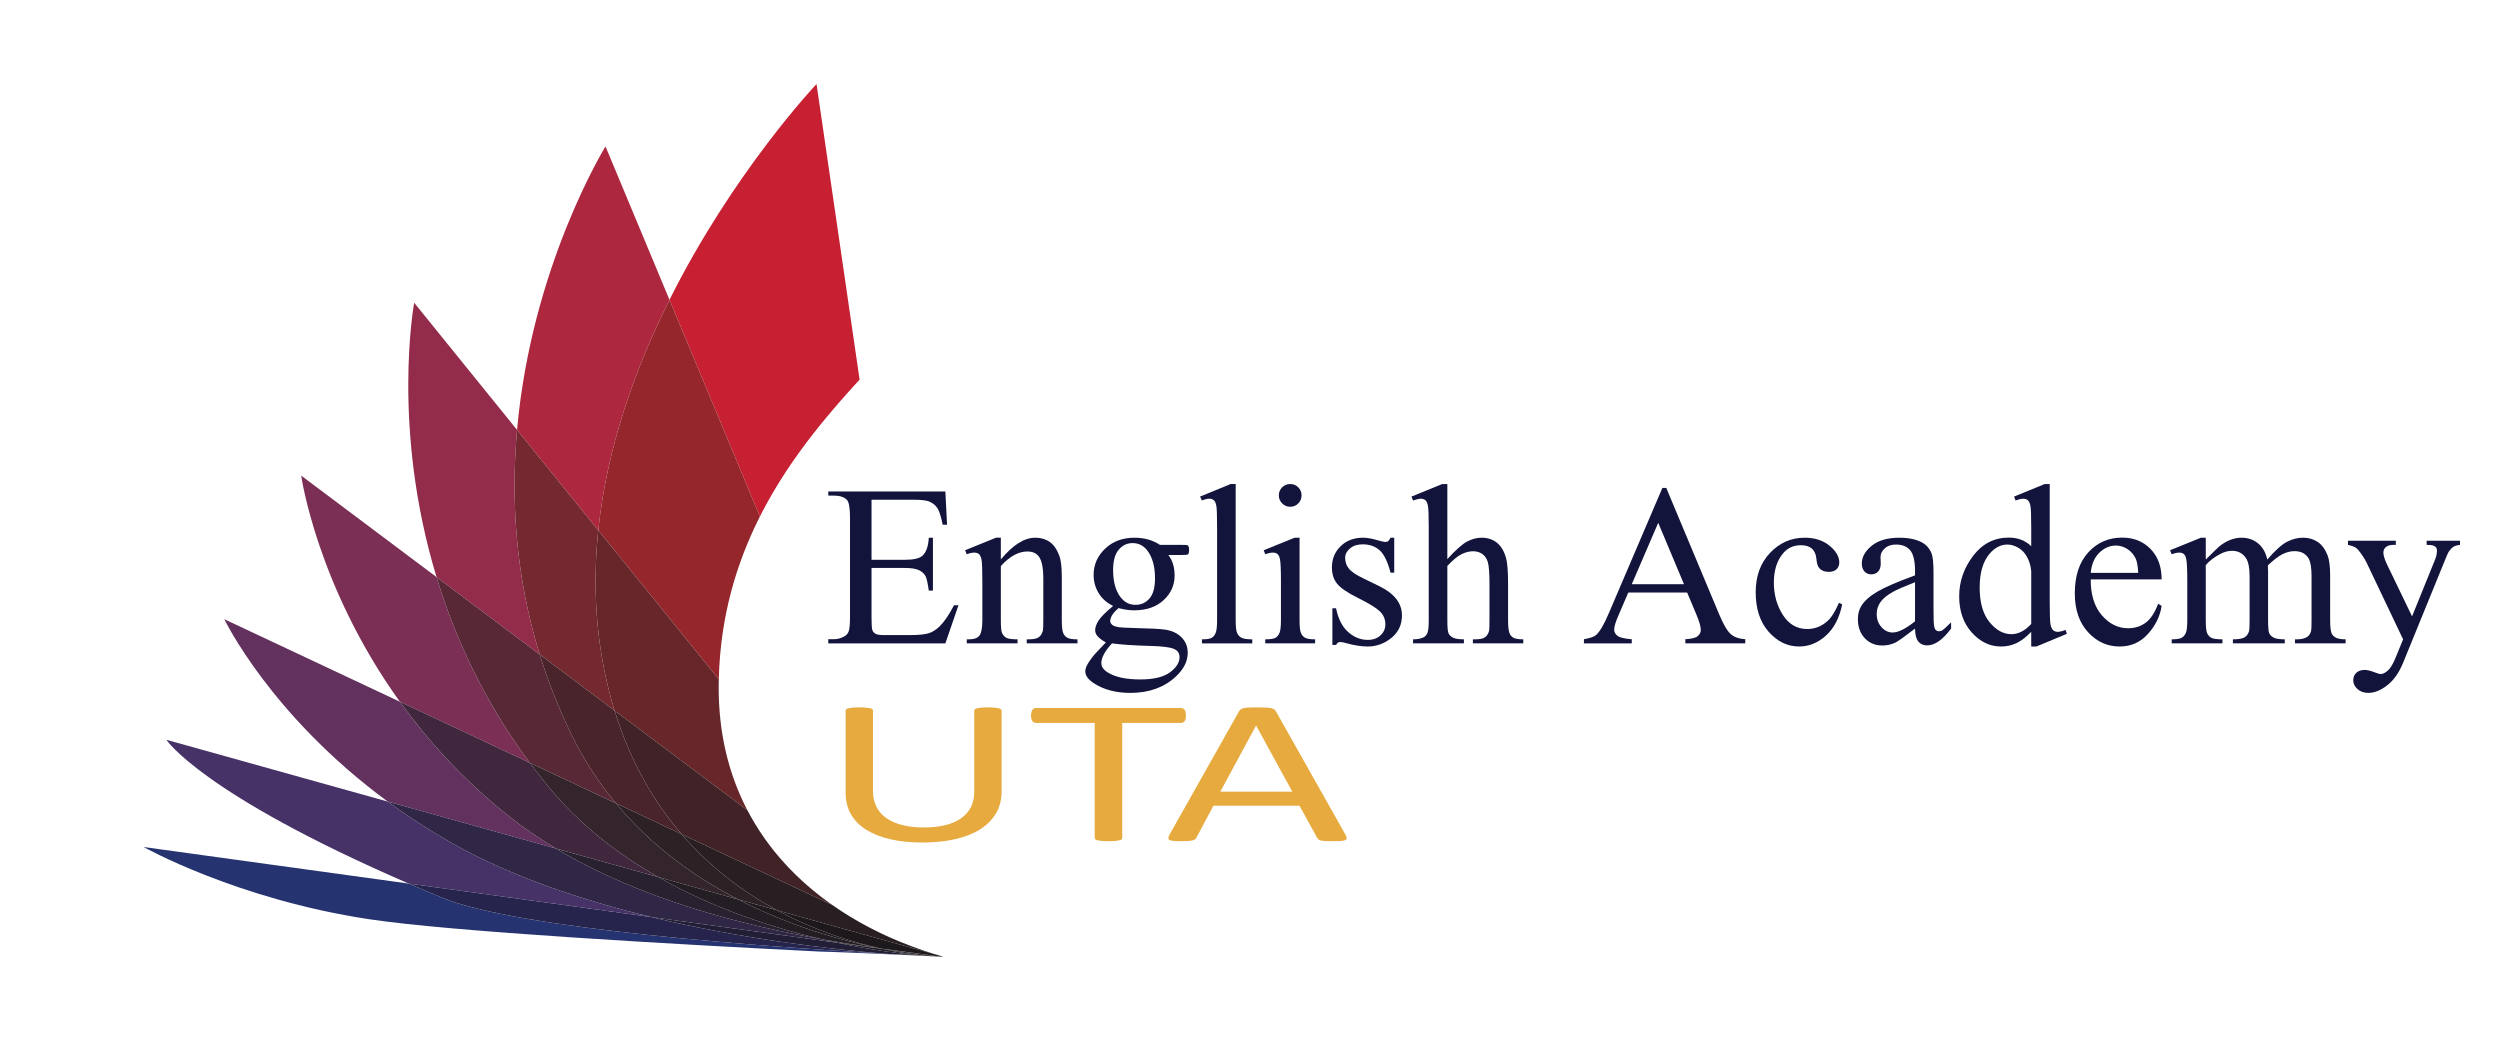 <?xml version="1.0" encoding="utf-8"?>
<!-- Generator: Adobe Illustrator 16.0.0, SVG Export Plug-In . SVG Version: 6.00 Build 0)  -->
<!DOCTYPE svg PUBLIC "-//W3C//DTD SVG 1.1//EN" "http://www.w3.org/Graphics/SVG/1.1/DTD/svg11.dtd">
<svg version="1.1" id="Layer_1" xmlns="http://www.w3.org/2000/svg" xmlns:xlink="http://www.w3.org/1999/xlink" x="0px" y="0px"
	 width="524px" height="218px" viewBox="0 0 524 218" enable-background="new 0 0 524 218" xml:space="preserve">
<g>
	<path fill="#E7AA3E" d="M209.936,165.918c0,1.689-0.386,3.196-1.156,4.521c-0.771,1.324-1.873,2.444-3.304,3.36
		s-3.175,1.61-5.231,2.083s-4.393,0.709-7.009,0.709c-2.393,0-4.572-0.223-6.539-0.666s-3.655-1.099-5.063-1.965
		s-2.493-1.95-3.253-3.253s-1.14-2.807-1.14-4.51v-17.244c0-0.114,0.044-0.215,0.134-0.301c0.089-0.086,0.246-0.153,0.47-0.204
		c0.223-0.05,0.514-0.093,0.872-0.129c0.356-0.035,0.826-0.054,1.408-0.054c0.536,0,0.994,0.019,1.375,0.054
		c0.38,0.036,0.676,0.079,0.889,0.129c0.212,0.051,0.363,0.118,0.452,0.204s0.135,0.187,0.135,0.301v16.793
		c0,1.288,0.245,2.412,0.737,3.371c0.491,0.96,1.201,1.758,2.13,2.395c0.927,0.638,2.045,1.117,3.354,1.439
		c1.308,0.321,2.777,0.482,4.409,0.482c1.677,0,3.169-0.157,4.477-0.472c1.309-0.315,2.415-0.788,3.32-1.418s1.598-1.41,2.079-2.341
		c0.48-0.931,0.721-2.019,0.721-3.264v-16.986c0-0.114,0.045-0.215,0.135-0.301c0.089-0.086,0.245-0.153,0.469-0.204
		c0.224-0.05,0.521-0.093,0.889-0.129c0.369-0.035,0.833-0.054,1.392-0.054c0.537,0,0.989,0.019,1.358,0.054
		c0.369,0.036,0.659,0.079,0.872,0.129c0.212,0.051,0.369,0.118,0.47,0.204s0.15,0.187,0.15,0.301V165.918z"/>
	<path fill="#E7AA3E" d="M248.567,149.983c0,0.272-0.022,0.509-0.066,0.709c-0.046,0.2-0.118,0.361-0.219,0.483
		c-0.101,0.121-0.224,0.211-0.368,0.269c-0.146,0.057-0.308,0.086-0.486,0.086h-12.207v24.094c0,0.115-0.045,0.215-0.134,0.301
		c-0.09,0.086-0.246,0.154-0.47,0.204c-0.224,0.051-0.52,0.093-0.889,0.129c-0.368,0.035-0.833,0.054-1.392,0.054
		c-0.536,0-0.995-0.019-1.375-0.054c-0.38-0.036-0.682-0.078-0.905-0.129c-0.224-0.05-0.38-0.118-0.47-0.204
		c-0.089-0.086-0.134-0.186-0.134-0.301V151.53h-12.206c-0.18,0-0.342-0.029-0.486-0.086c-0.146-0.058-0.264-0.147-0.353-0.269
		c-0.09-0.122-0.162-0.283-0.218-0.483s-0.084-0.437-0.084-0.709c0-0.271,0.028-0.512,0.084-0.719
		c0.056-0.208,0.128-0.376,0.218-0.505c0.089-0.129,0.207-0.222,0.353-0.279c0.145-0.057,0.307-0.086,0.486-0.086h30.181
		c0.179,0,0.341,0.029,0.486,0.086c0.145,0.058,0.268,0.15,0.368,0.279s0.173,0.297,0.219,0.505
		C248.545,149.472,248.567,149.712,248.567,149.983z"/>
	<path fill="#E7AA3E" d="M281.968,174.873c0.179,0.314,0.273,0.568,0.285,0.762c0.011,0.193-0.073,0.341-0.252,0.44
		c-0.179,0.101-0.475,0.164-0.889,0.193c-0.414,0.028-0.967,0.043-1.66,0.043c-0.692,0-1.246-0.011-1.659-0.032
		c-0.414-0.021-0.728-0.058-0.939-0.107c-0.213-0.05-0.369-0.118-0.47-0.204s-0.195-0.193-0.284-0.322l-3.723-6.765h-18.042
		l-3.554,6.679c-0.067,0.129-0.157,0.24-0.269,0.333c-0.112,0.094-0.274,0.172-0.486,0.236c-0.213,0.064-0.515,0.11-0.905,0.14
		c-0.392,0.028-0.9,0.043-1.526,0.043c-0.648,0-1.179-0.019-1.593-0.054c-0.414-0.036-0.704-0.104-0.872-0.204
		c-0.167-0.1-0.246-0.247-0.234-0.44c0.011-0.193,0.105-0.447,0.285-0.762l14.554-25.813c0.089-0.157,0.206-0.286,0.353-0.387
		c0.145-0.101,0.357-0.179,0.637-0.236c0.279-0.057,0.638-0.097,1.073-0.118s0.989-0.032,1.66-0.032
		c0.715,0,1.308,0.011,1.777,0.032c0.469,0.021,0.849,0.062,1.14,0.118c0.29,0.058,0.515,0.14,0.671,0.247s0.279,0.24,0.369,0.397
		L281.968,174.873z M263.289,152.088h-0.033l-7.479,13.852h15.091L263.289,152.088z"/>
</g>
<path fill="#473267" d="M24.921,189.921"/>
<g>
	<path fill="#12143C" d="M182.673,104.742v12.588h6.999c1.815,0,3.029-0.273,3.64-0.822c0.813-0.72,1.269-1.988,1.362-3.805h0.869
		v11.086h-0.869c-0.22-1.551-0.439-2.545-0.658-2.982c-0.281-0.549-0.744-0.979-1.385-1.293c-0.643-0.313-1.629-0.469-2.959-0.469
		h-6.999v10.498c0,1.408,0.062,2.266,0.188,2.571c0.125,0.306,0.344,0.548,0.656,0.728c0.313,0.181,0.908,0.271,1.785,0.271h5.402
		c1.8,0,3.107-0.125,3.922-0.376c0.813-0.25,1.597-0.743,2.348-1.479c0.971-0.971,1.965-2.435,2.982-4.392h0.939l-2.747,7.984
		h-24.542v-0.869h1.127c0.752,0,1.465-0.18,2.138-0.539c0.501-0.25,0.841-0.627,1.021-1.128c0.18-0.501,0.271-1.526,0.271-3.076
		v-20.69c0-2.02-0.204-3.265-0.611-3.734c-0.563-0.626-1.503-0.939-2.818-0.939h-1.127v-0.869h24.542l0.353,6.976h-0.916
		c-0.329-1.675-0.693-2.826-1.092-3.452c-0.4-0.627-0.99-1.104-1.773-1.434c-0.627-0.234-1.73-0.352-3.312-0.352H182.673z"/>
	<path fill="#12143C" d="M209.774,117.26c2.521-3.037,4.924-4.557,7.21-4.557c1.174,0,2.184,0.294,3.029,0.881
		c0.846,0.588,1.52,1.555,2.02,2.9c0.345,0.939,0.518,2.381,0.518,4.322v9.182c0,1.362,0.109,2.287,0.328,2.771
		c0.172,0.392,0.45,0.697,0.834,0.916c0.383,0.22,1.092,0.328,2.125,0.328v0.846h-10.639v-0.846h0.447
		c1.001,0,1.702-0.152,2.102-0.457c0.398-0.306,0.677-0.756,0.834-1.351c0.063-0.235,0.094-0.971,0.094-2.208v-8.807
		c0-1.957-0.255-3.378-0.764-4.262c-0.509-0.885-1.366-1.328-2.572-1.328c-1.863,0-3.719,1.019-5.565,3.054v11.343
		c0,1.457,0.086,2.357,0.259,2.701c0.219,0.454,0.52,0.787,0.904,0.998c0.383,0.211,1.162,0.316,2.336,0.316v0.846h-10.639v-0.846
		h0.471c1.096,0,1.835-0.277,2.219-0.833c0.383-0.556,0.575-1.616,0.575-3.183v-7.984c0-2.584-0.059-4.157-0.177-4.721
		c-0.117-0.563-0.297-0.947-0.539-1.15c-0.243-0.203-0.568-0.306-0.975-0.306c-0.439,0-0.963,0.118-1.574,0.353l-0.352-0.846
		l6.481-2.631h1.01V117.26z"/>
	<path fill="#12143C" d="M233.307,127.006c-1.314-0.642-2.325-1.538-3.029-2.689c-0.705-1.15-1.057-2.422-1.057-3.816
		c0-2.129,0.802-3.961,2.406-5.494c1.605-1.535,3.66-2.303,6.166-2.303c2.051,0,3.828,0.502,5.33,1.504h4.557
		c0.673,0,1.064,0.02,1.174,0.059s0.188,0.105,0.235,0.199c0.094,0.141,0.141,0.392,0.141,0.752c0,0.407-0.039,0.689-0.117,0.846
		c-0.047,0.078-0.13,0.141-0.247,0.188s-0.513,0.07-1.186,0.07h-2.795c0.877,1.127,1.315,2.568,1.315,4.321
		c0,2.005-0.768,3.719-2.302,5.144c-1.535,1.425-3.594,2.137-6.177,2.137c-1.064,0-2.153-0.156-3.265-0.47
		c-0.688,0.595-1.154,1.116-1.396,1.562c-0.243,0.447-0.364,0.826-0.364,1.139c0,0.268,0.129,0.525,0.388,0.775
		c0.258,0.251,0.763,0.432,1.514,0.541c0.439,0.063,1.535,0.117,3.289,0.164c3.225,0.078,5.314,0.188,6.27,0.328
		c1.457,0.204,2.619,0.744,3.488,1.621s1.303,1.957,1.303,3.24c0,1.77-0.83,3.43-2.488,4.979c-2.443,2.286-5.629,3.429-9.559,3.429
		c-3.022,0-5.574-0.682-7.656-2.043c-1.175-0.783-1.762-1.598-1.762-2.443c0-0.375,0.086-0.751,0.258-1.127
		c0.267-0.579,0.814-1.385,1.645-2.418c0.109-0.142,0.908-0.986,2.396-2.537c-0.814-0.484-1.39-0.92-1.726-1.303
		c-0.338-0.385-0.506-0.818-0.506-1.305c0-0.547,0.223-1.189,0.67-1.926C230.664,129.395,231.693,128.354,233.307,127.006z
		 M233.072,134.85c-0.736,0.799-1.292,1.543-1.668,2.231c-0.375,0.688-0.563,1.323-0.563,1.902c0,0.751,0.454,1.409,1.362,1.973
		c1.565,0.971,3.828,1.456,6.787,1.456c2.818,0,4.896-0.497,6.235-1.491s2.008-2.055,2.008-3.183c0-0.814-0.399-1.393-1.198-1.737
		c-0.814-0.345-2.427-0.548-4.838-0.61C237.675,135.297,234.967,135.116,233.072,134.85z M237.393,113.831
		c-1.158,0-2.129,0.462-2.912,1.386s-1.174,2.34-1.174,4.25c0,2.475,0.532,4.393,1.598,5.754c0.813,1.033,1.847,1.551,3.1,1.551
		c1.189,0,2.168-0.446,2.936-1.339c0.767-0.893,1.15-2.294,1.15-4.204c0-2.489-0.54-4.438-1.62-5.848
		C239.672,114.348,238.646,113.831,237.393,113.831z"/>
	<path fill="#12143C" d="M259,101.454v28.534c0,1.348,0.098,2.24,0.293,2.678c0.195,0.438,0.497,0.771,0.904,0.998
		c0.406,0.227,1.166,0.34,2.279,0.34v0.846h-10.546v-0.846c0.986,0,1.659-0.102,2.02-0.305s0.642-0.54,0.846-1.01
		c0.203-0.47,0.306-1.369,0.306-2.701v-19.539c0-2.427-0.056-3.918-0.165-4.475c-0.11-0.555-0.286-0.936-0.528-1.139
		c-0.243-0.203-0.552-0.305-0.928-0.305c-0.407,0-0.924,0.125-1.55,0.375l-0.399-0.822l6.412-2.63H259z"/>
	<path fill="#12143C" d="M272.387,112.703v17.285c0,1.348,0.096,2.243,0.293,2.689c0.195,0.446,0.484,0.779,0.869,0.998
		c0.383,0.22,1.084,0.328,2.102,0.328v0.846h-10.451v-0.846c1.049,0,1.754-0.102,2.113-0.305c0.361-0.203,0.646-0.54,0.857-1.01
		s0.316-1.369,0.316-2.701v-8.29c0-2.333-0.07-3.843-0.211-4.532c-0.109-0.501-0.281-0.85-0.516-1.045
		c-0.236-0.195-0.557-0.294-0.963-0.294c-0.439,0-0.971,0.118-1.598,0.353l-0.328-0.846l6.48-2.631H272.387z M270.436,101.454
		c0.658,0,1.219,0.231,1.68,0.692c0.463,0.463,0.693,1.021,0.693,1.68s-0.23,1.221-0.693,1.691c-0.461,0.469-1.021,0.704-1.68,0.704
		c-0.656,0-1.221-0.235-1.689-0.704c-0.471-0.471-0.705-1.033-0.705-1.691s0.23-1.217,0.693-1.68
		C269.195,101.686,269.764,101.454,270.436,101.454z"/>
	<path fill="#12143C" d="M292.23,112.703v7.328h-0.775c-0.594-2.302-1.357-3.867-2.289-4.697s-2.117-1.244-3.559-1.244
		c-1.096,0-1.98,0.289-2.652,0.868c-0.674,0.579-1.01,1.222-1.01,1.926c0,0.878,0.25,1.629,0.75,2.255
		c0.486,0.643,1.473,1.323,2.959,2.043l3.43,1.668c3.178,1.55,4.768,3.593,4.768,6.129c0,1.957-0.74,3.535-2.219,4.732
		c-1.48,1.197-3.137,1.797-4.969,1.797c-1.314,0-2.816-0.234-4.508-0.705c-0.518-0.156-0.939-0.234-1.27-0.234
		c-0.359,0-0.641,0.203-0.844,0.61h-0.775v-7.68h0.775c0.438,2.192,1.275,3.845,2.512,4.956s2.623,1.667,4.158,1.667
		c1.08,0,1.961-0.317,2.641-0.951c0.682-0.634,1.021-1.397,1.021-2.29c0-1.08-0.379-1.988-1.139-2.725
		c-0.76-0.735-2.273-1.667-4.545-2.794c-2.27-1.128-3.756-2.146-4.461-3.054c-0.705-0.893-1.057-2.02-1.057-3.381
		c0-1.77,0.605-3.249,1.82-4.439c1.213-1.189,2.781-1.785,4.707-1.785c0.846,0,1.871,0.181,3.078,0.541
		c0.797,0.234,1.33,0.352,1.596,0.352c0.25,0,0.447-0.055,0.588-0.164s0.305-0.352,0.492-0.729H292.23z"/>
	<path fill="#12143C" d="M303.363,101.454v15.735c1.738-1.91,3.115-3.135,4.133-3.676c1.018-0.54,2.035-0.811,3.053-0.811
		c1.223,0,2.271,0.338,3.148,1.01c0.875,0.674,1.525,1.73,1.949,3.171c0.297,1.003,0.445,2.834,0.445,5.495v7.609
		c0,1.362,0.109,2.295,0.328,2.795c0.156,0.376,0.424,0.674,0.799,0.893c0.377,0.22,1.064,0.328,2.066,0.328v0.846h-10.568v-0.846
		h0.494c1.002,0,1.699-0.152,2.09-0.457c0.391-0.306,0.666-0.756,0.822-1.351c0.047-0.251,0.07-0.986,0.07-2.208v-7.609
		c0-2.348-0.121-3.89-0.363-4.626c-0.244-0.735-0.631-1.288-1.164-1.655c-0.531-0.368-1.174-0.553-1.926-0.553
		c-0.766,0-1.564,0.204-2.395,0.611s-1.824,1.229-2.982,2.466v11.366c0,1.473,0.082,2.389,0.246,2.748
		c0.164,0.36,0.471,0.662,0.916,0.904c0.447,0.242,1.217,0.363,2.313,0.363v0.846h-10.662v-0.846c0.955,0,1.707-0.148,2.256-0.445
		c0.313-0.156,0.563-0.454,0.752-0.893c0.188-0.438,0.281-1.33,0.281-2.678V110.52c0-2.458-0.059-3.969-0.176-4.533
		c-0.117-0.563-0.299-0.947-0.541-1.15s-0.568-0.305-0.975-0.305c-0.328,0-0.861,0.125-1.598,0.375l-0.328-0.822l6.436-2.63H303.363
		z"/>
	<path fill="#12143C" d="M353.621,124.188h-12.33l-2.16,5.026c-0.533,1.237-0.799,2.161-0.799,2.771c0,0.486,0.23,0.912,0.693,1.28
		c0.461,0.368,1.459,0.606,2.994,0.716v0.869h-10.027v-0.869c1.33-0.234,2.191-0.539,2.582-0.915
		c0.799-0.752,1.684-2.278,2.654-4.579l11.203-26.21h0.822l11.084,26.491c0.893,2.129,1.703,3.511,2.432,4.145
		c0.727,0.635,1.74,0.99,3.041,1.068v0.869h-12.564v-0.869c1.268-0.062,2.125-0.273,2.57-0.633c0.447-0.36,0.67-0.799,0.67-1.316
		c0-0.688-0.313-1.776-0.939-3.264L353.621,124.188z M352.963,122.45l-5.4-12.87l-5.543,12.87H352.963z"/>
	<path fill="#12143C" d="M386.125,126.678c-0.58,2.834-1.715,5.014-3.406,6.54s-3.563,2.29-5.613,2.29
		c-2.441,0-4.57-1.025-6.387-3.076s-2.725-4.822-2.725-8.314c0-3.382,1.006-6.129,3.018-8.243s4.428-3.171,7.246-3.171
		c2.113,0,3.852,0.561,5.213,1.68s2.043,2.282,2.043,3.488c0,0.594-0.191,1.076-0.574,1.443c-0.385,0.368-0.92,0.553-1.609,0.553
		c-0.924,0-1.621-0.298-2.09-0.893c-0.268-0.329-0.443-0.955-0.529-1.879s-0.402-1.629-0.951-2.113
		c-0.549-0.471-1.307-0.705-2.277-0.705c-1.566,0-2.826,0.579-3.781,1.738c-1.268,1.534-1.902,3.562-1.902,6.082
		c0,2.568,0.629,4.834,1.891,6.799c1.26,1.965,2.963,2.947,5.107,2.947c1.535,0,2.912-0.523,4.133-1.573
		c0.861-0.72,1.699-2.027,2.514-3.922L386.125,126.678z"/>
	<path fill="#12143C" d="M401.389,131.75c-2.207,1.707-3.592,2.693-4.156,2.959c-0.846,0.392-1.746,0.588-2.701,0.588
		c-1.486,0-2.711-0.51-3.674-1.527s-1.445-2.355-1.445-4.016c0-1.049,0.234-1.957,0.705-2.725c0.641-1.064,1.758-2.066,3.346-3.006
		c1.59-0.939,4.232-2.082,7.926-3.429v-0.846c0-2.145-0.34-3.616-1.021-4.415c-0.68-0.799-1.67-1.197-2.971-1.197
		c-0.986,0-1.77,0.266-2.348,0.798c-0.596,0.532-0.893,1.144-0.893,1.832l0.047,1.362c0,0.721-0.184,1.275-0.553,1.668
		c-0.367,0.391-0.85,0.586-1.443,0.586c-0.58,0-1.053-0.203-1.422-0.61c-0.367-0.407-0.551-0.963-0.551-1.667
		c0-1.347,0.689-2.584,2.066-3.711s3.311-1.691,5.801-1.691c1.91,0,3.477,0.322,4.697,0.963c0.924,0.486,1.605,1.245,2.043,2.279
		c0.281,0.673,0.422,2.051,0.422,4.133v7.304c0,2.052,0.039,3.308,0.119,3.77c0.078,0.462,0.207,0.771,0.387,0.927
		c0.18,0.157,0.387,0.235,0.623,0.235c0.25,0,0.469-0.055,0.656-0.164c0.33-0.204,0.963-0.774,1.902-1.714v1.314
		c-1.754,2.349-3.428,3.523-5.025,3.523c-0.768,0-1.377-0.268-1.832-0.799C401.641,133.942,401.404,133.034,401.389,131.75z
		 M401.389,130.224v-8.196c-2.363,0.939-3.891,1.605-4.578,1.996c-1.238,0.689-2.123,1.409-2.654,2.16
		c-0.533,0.752-0.799,1.574-0.799,2.467c0,1.127,0.336,2.063,1.01,2.807c0.674,0.743,1.449,1.115,2.326,1.115
		C397.883,132.572,399.447,131.789,401.389,130.224z"/>
	<path fill="#12143C" d="M425.744,132.432c-1.051,1.096-2.076,1.883-3.078,2.359c-1.002,0.478-2.082,0.717-3.24,0.717
		c-2.348,0-4.4-0.982-6.152-2.947c-1.754-1.965-2.631-4.49-2.631-7.574s0.971-5.906,2.912-8.467c1.941-2.56,4.439-3.84,7.492-3.84
		c1.895,0,3.459,0.604,4.697,1.809v-3.969c0-2.458-0.059-3.969-0.178-4.533c-0.117-0.563-0.301-0.947-0.551-1.15
		s-0.564-0.305-0.939-0.305c-0.408,0-0.947,0.125-1.621,0.375l-0.305-0.822l6.412-2.63h1.057v24.871c0,2.521,0.059,4.06,0.176,4.614
		c0.117,0.557,0.305,0.943,0.563,1.163c0.26,0.22,0.561,0.329,0.904,0.329c0.424,0,0.986-0.133,1.691-0.4l0.258,0.822l-6.387,2.654
		h-1.08V132.432z M425.744,130.787v-11.085c-0.096-1.064-0.377-2.035-0.846-2.912c-0.471-0.876-1.092-1.538-1.867-1.984
		s-1.531-0.669-2.268-0.669c-1.377,0-2.605,0.618-3.686,1.855c-1.426,1.628-2.139,4.008-2.139,7.139c0,3.163,0.689,5.586,2.068,7.27
		c1.377,1.683,2.912,2.523,4.602,2.523C423.035,132.924,424.412,132.212,425.744,130.787z"/>
	<path fill="#12143C" d="M438.215,121.439c-0.018,3.195,0.758,5.699,2.324,7.516c1.564,1.816,3.406,2.725,5.52,2.725
		c1.408,0,2.633-0.388,3.676-1.162c1.041-0.775,1.914-2.103,2.617-3.981l0.729,0.47c-0.328,2.146-1.283,4.098-2.865,5.859
		s-3.563,2.643-5.941,2.643c-2.584,0-4.795-1.006-6.635-3.018s-2.76-4.717-2.76-8.114c0-3.679,0.943-6.548,2.83-8.607
		c1.887-2.059,4.254-3.089,7.104-3.089c2.412,0,4.393,0.795,5.943,2.385c1.549,1.589,2.324,3.715,2.324,6.375H438.215z
		 M438.215,120.078h9.957c-0.078-1.378-0.242-2.349-0.494-2.912c-0.391-0.877-0.975-1.565-1.748-2.066
		c-0.775-0.502-1.586-0.752-2.432-0.752c-1.299,0-2.463,0.505-3.488,1.515S438.387,118.277,438.215,120.078z"/>
	<path fill="#12143C" d="M462.332,117.283c1.566-1.565,2.49-2.466,2.771-2.701c0.705-0.594,1.465-1.057,2.279-1.385
		c0.813-0.329,1.619-0.494,2.418-0.494c1.348,0,2.506,0.393,3.477,1.175c0.971,0.783,1.619,1.918,1.949,3.405
		c1.611-1.879,2.975-3.111,4.086-3.699c1.111-0.587,2.254-0.881,3.43-0.881c1.143,0,2.156,0.294,3.041,0.881
		c0.885,0.588,1.584,1.547,2.102,2.877c0.344,0.908,0.516,2.334,0.516,4.274v9.253c0,1.348,0.104,2.271,0.307,2.771
		c0.156,0.345,0.445,0.639,0.869,0.881c0.422,0.242,1.111,0.363,2.066,0.363v0.846h-10.615v-0.846h0.445
		c0.924,0,1.645-0.18,2.162-0.539c0.359-0.25,0.617-0.65,0.773-1.198c0.063-0.267,0.094-1.024,0.094-2.278v-9.253
		c0-1.753-0.211-2.99-0.633-3.71c-0.611-1.002-1.59-1.504-2.936-1.504c-0.83,0-1.664,0.208-2.502,0.623
		c-0.838,0.414-1.852,1.186-3.041,2.313l-0.047,0.259l0.047,1.01v10.263c0,1.473,0.082,2.389,0.246,2.748
		c0.164,0.36,0.475,0.662,0.928,0.904c0.455,0.242,1.229,0.363,2.326,0.363v0.846h-10.875v-0.846c1.189,0,2.008-0.141,2.455-0.422
		c0.445-0.281,0.756-0.705,0.928-1.269c0.078-0.266,0.117-1.041,0.117-2.325v-9.253c0-1.753-0.258-3.014-0.775-3.78
		c-0.689-1.002-1.652-1.504-2.889-1.504c-0.846,0-1.684,0.228-2.512,0.682c-1.301,0.689-2.303,1.464-3.008,2.324v11.531
		c0,1.41,0.098,2.325,0.295,2.748c0.195,0.423,0.484,0.74,0.869,0.951c0.383,0.211,1.162,0.316,2.336,0.316v0.846h-10.639v-0.846
		c0.986,0,1.676-0.105,2.066-0.316s0.689-0.548,0.893-1.01c0.203-0.461,0.305-1.357,0.305-2.689v-8.219
		c0-2.365-0.07-3.891-0.211-4.58c-0.109-0.517-0.281-0.873-0.516-1.068c-0.236-0.195-0.557-0.294-0.963-0.294
		c-0.439,0-0.963,0.118-1.574,0.353l-0.352-0.846l6.48-2.631h1.01V117.283z"/>
	<path fill="#12143C" d="M492.137,113.338h10.027v0.869h-0.494c-0.703,0-1.232,0.152-1.584,0.457
		c-0.354,0.306-0.529,0.686-0.529,1.14c0,0.61,0.26,1.456,0.775,2.536l5.236,10.851l4.814-11.884c0.268-0.642,0.4-1.275,0.4-1.902
		c0-0.281-0.055-0.493-0.164-0.634c-0.127-0.173-0.322-0.31-0.588-0.411s-0.736-0.152-1.408-0.152v-0.869h6.998v0.869
		c-0.58,0.063-1.025,0.188-1.338,0.375c-0.314,0.188-0.658,0.541-1.035,1.057c-0.141,0.221-0.406,0.822-0.797,1.809l-8.76,21.466
		c-0.846,2.082-1.955,3.655-3.324,4.72c-1.369,1.066-2.689,1.598-3.957,1.598c-0.924,0-1.684-0.266-2.277-0.799
		c-0.596-0.532-0.893-1.143-0.893-1.832c0-0.657,0.215-1.186,0.645-1.584c0.432-0.4,1.021-0.6,1.773-0.6
		c0.518,0,1.221,0.172,2.113,0.517c0.627,0.235,1.018,0.353,1.176,0.353c0.469,0,0.982-0.243,1.537-0.729
		c0.557-0.485,1.115-1.424,1.68-2.818l1.527-3.734l-7.727-16.228c-0.236-0.485-0.611-1.088-1.129-1.808
		c-0.391-0.549-0.713-0.916-0.963-1.104c-0.359-0.251-0.939-0.47-1.736-0.657V113.338z"/>
</g>
<path fill="#473267" d="M24.923,194.421"/>
<g>
	<g>
		<defs>
			<path id="SVGID_5_" d="M184.476,74.956c-14.545,15.449-33.529,36.18-33.834,68.588c-0.301,32.41,23.217,50.272,47.174,57.005
				c0,0-29.827-1.475-32.94-1.178c-39.67,3.788-39.446,3.767-129.085,9.165l-18.313-4.852l6.742-64.496l41.758-79.205l86.096-48.008
				l19.844,5.254L184.476,74.956"/>
		</defs>
		<clipPath id="SVGID_2_">
			<use xlink:href="#SVGID_5_"  overflow="visible"/>
		</clipPath>
		<path clip-path="url(#SVGID_2_)" fill="#253370" d="M30.111,177.537c0,0,19.389,10.906,47.16,15.117
			c17.316,2.627,64.33,5.281,94.268,6.781c4.618,0.141,10.771,0.398,15.962,0.631c-0.686-0.054-1.401-0.111-2.144-0.173
			c-24.252-1.408-76.818-5.141-92.787-11.767c-2.396-0.994-4.696-1.97-6.901-2.925L30.111,177.537"/>
		<path clip-path="url(#SVGID_2_)" fill="#63315E" d="M47.016,129.785c0,0,9.606,20.108,34.246,38.224l35.248,9.841
			c-3.5-2.097-6.869-4.4-10.041-6.93c-9.414-7.507-16.831-15.729-22.662-23.841L47.016,129.785"/>
		<path clip-path="url(#SVGID_2_)" fill="#272549" d="M185.357,199.894c0.742,0.062,1.458,0.119,2.144,0.173
			c2.013,0.09,3.881,0.176,5.458,0.25c-0.035-0.004-0.073-0.008-0.109-0.011C190.852,200.202,188.317,200.065,185.357,199.894"/>
		<path clip-path="url(#SVGID_2_)" fill="#7B2F55" d="M63.129,99.686c0,0,3.272,23.188,20.678,47.394l27.218,12.795
			c-9.618-12.966-15.718-26.371-19.527-38.918L63.129,99.686"/>
		<path clip-path="url(#SVGID_2_)" fill="#41273D" d="M83.807,147.079c5.831,8.111,13.248,16.334,22.662,23.841
			c3.172,2.529,6.541,4.833,10.041,6.93l21.457,5.99c-8.473-4.824-16.51-11.023-23.057-18.99c-1.354-1.648-2.65-3.31-3.886-4.976
			L83.807,147.079"/>
		<path clip-path="url(#SVGID_2_)" fill="#932C4B" d="M86.813,63.455c0,0-4.866,26.039,4.685,57.501l21.623,16.213
			c-5.13-16.575-6.027-32.645-4.746-47.061L86.813,63.455"/>
		<path clip-path="url(#SVGID_2_)" fill="#25212E" d="M192.85,200.306c0.036,0.003,0.074,0.007,0.109,0.011
			c0.258,0.012,0.508,0.023,0.75,0.035c-0.009-0.001-0.02-0.002-0.027-0.003C193.416,200.335,193.138,200.32,192.85,200.306"/>
		<path clip-path="url(#SVGID_2_)" fill="#582836" d="M91.497,120.956c3.81,12.547,9.909,25.952,19.527,38.918l18.051,8.485
			c-3.464-4.165-6.58-8.866-9.183-14.168c-2.799-5.702-5.03-11.393-6.772-17.022L91.497,120.956"/>
		<path clip-path="url(#SVGID_2_)" fill="#34242C" d="M111.024,159.874c1.235,1.666,2.531,3.327,3.886,4.976
			c6.547,7.967,14.584,14.166,23.057,18.99l16.721,4.668c-9.082-4.694-18.156-11.183-25.612-20.148L111.024,159.874"/>
		<path clip-path="url(#SVGID_2_)" fill="#AD273F" d="M126.916,30.697c0,0-15.483,24.994-18.542,59.411l17.022,21.043
			c1.817-17.55,7.83-34.125,14.926-48.313L126.916,30.697"/>
		<path clip-path="url(#SVGID_2_)" fill="#742830" d="M108.374,90.108c-1.281,14.416-0.384,30.485,4.746,47.061l15.69,11.765
			c-0.178-0.58-0.352-1.165-0.52-1.758c-3.451-12.157-4.107-24.31-2.895-36.024L108.374,90.108"/>
		<path clip-path="url(#SVGID_2_)" fill="#49252B" d="M113.12,137.169c1.742,5.63,3.974,11.32,6.772,17.022
			c2.603,5.302,5.719,10.003,9.183,14.168l13.771,6.474c-5.786-6.729-10.748-15.211-14.036-25.899L113.12,137.169"/>
		<path clip-path="url(#SVGID_2_)" fill="#2D2125" d="M129.075,168.359c7.456,8.966,16.53,15.454,25.612,20.148l8.178,2.283
			c-6.925-3.732-13.928-8.874-20.019-15.958L129.075,168.359"/>
		<path clip-path="url(#SVGID_2_)" fill="#C62032" d="M197.758,200.532L197.758,200.532l0.04,0.012l0,0
			C197.784,200.54,197.771,200.536,197.758,200.532 M171.145,17.611c0,0-17.359,18.309-30.822,45.227l18.95,45.43
			c5.758-11.411,13.585-20.737,20.899-28.697L171.145,17.611"/>
		<path clip-path="url(#SVGID_2_)" fill="#231F24" d="M193.682,200.349c0.008,0.001,0.019,0.002,0.027,0.003
			c0.167,0.008,0.33,0.016,0.488,0.023C194.031,200.366,193.857,200.357,193.682,200.349"/>
		<path clip-path="url(#SVGID_2_)" fill="#95262C" d="M197.687,200.513L197.687,200.513l0.071,0.02l0,0
			C197.732,200.525,197.711,200.52,197.687,200.513 M140.322,62.838c-7.096,14.188-13.108,30.764-14.926,48.313l25.265,31.23
			c0.308-13.174,3.71-24.4,8.611-34.114L140.322,62.838"/>
		<path clip-path="url(#SVGID_2_)" fill="#66262A" d="M197.55,200.474l0.002,0.002l0.135,0.037l0,0
			C197.641,200.5,197.596,200.486,197.55,200.474 M125.396,111.151c-1.213,11.715-0.557,23.867,2.895,36.024
			c0.168,0.593,0.342,1.178,0.52,1.758l27.828,20.865c-3.853-7.396-6.091-16.115-5.997-26.255c0.004-0.39,0.01-0.776,0.02-1.162
			L125.396,111.151"/>
		<path clip-path="url(#SVGID_2_)" fill="#412327" d="M197.143,200.356l0.021,0.011l0.388,0.108l-0.002-0.002
			C197.414,200.435,197.278,200.396,197.143,200.356 M128.811,148.934c3.288,10.688,8.25,19.171,14.036,25.899l31.613,14.86
			c-7.279-5.102-13.544-11.685-17.821-19.895L128.811,148.934"/>
		<path clip-path="url(#SVGID_2_)" fill="#291E22" d="M142.847,174.833c6.091,7.084,13.094,12.226,20.019,15.958l34.299,9.576
			l-0.021-0.011c-7.913-2.294-15.758-5.808-22.683-10.663L142.847,174.833"/>
		<path clip-path="url(#SVGID_2_)" fill="#473267" d="M34.875,155.059c0,0,7.261,11.283,50.794,30.144l50.883,7.02
			c-14.681-3.554-29.7-8.584-42.167-15.692c-4.78-2.726-9.148-5.598-13.123-8.521L34.875,155.059"/>
		<path clip-path="url(#SVGID_2_)" fill="#26244D" d="M85.669,185.202c2.205,0.955,4.506,1.931,6.901,2.925
			c15.969,6.626,68.535,10.358,92.787,11.767c-11.611-0.973-29.928-3.102-48.806-7.672L85.669,185.202"/>
		<path clip-path="url(#SVGID_2_)" fill="#302645" d="M81.262,168.009c3.975,2.923,8.343,5.795,13.123,8.521
			c12.467,7.108,27.486,12.139,42.167,15.692l38.929,5.37c-1.051-0.224-2.129-0.464-3.225-0.722
			c-16.529-2.949-37.869-8.31-55.746-19.021L81.262,168.009"/>
		<path clip-path="url(#SVGID_2_)" fill="#221E36" d="M136.552,192.222c18.878,4.57,37.194,6.699,48.806,7.672
			c2.96,0.172,5.494,0.309,7.492,0.412c-3.992-0.389-10.117-1.169-17.369-2.714L136.552,192.222"/>
		<path clip-path="url(#SVGID_2_)" fill="#272130" d="M116.51,177.85c17.877,10.711,39.217,16.071,55.746,19.021
			c-10.448-2.452-22.769-6.469-34.289-13.03L116.51,177.85"/>
		<path clip-path="url(#SVGID_2_)" fill="#2A222E" d="M172.256,196.87c1.096,0.258,2.174,0.498,3.225,0.722l9.557,1.318
			c-0.194-0.038-0.387-0.076-0.585-0.117C180.85,198.29,176.729,197.669,172.256,196.87"/>
		<path clip-path="url(#SVGID_2_)" fill="#1F1B24" d="M175.48,197.592c7.252,1.545,13.377,2.325,17.369,2.714
			c0.288,0.015,0.566,0.029,0.832,0.043c-2.188-0.245-5.131-0.674-8.576-1.425c-0.021-0.004-0.047-0.009-0.068-0.014L175.48,197.592
			"/>
		<path clip-path="url(#SVGID_2_)" fill="#231D24" d="M137.967,183.84c11.521,6.562,23.841,10.578,34.289,13.03
			c4.473,0.799,8.594,1.42,12.196,1.923c-8.105-1.644-18.939-4.689-29.765-10.285L137.967,183.84"/>
		<path clip-path="url(#SVGID_2_)" fill="#473267" d="M197.798,200.544l0.001,0.004c0.011,0.001,0.017,0.001,0.017,0.001l0,0l0,0
			L197.798,200.544"/>
		<path clip-path="url(#SVGID_2_)" fill="#261F24" d="M184.452,198.793c0.198,0.041,0.391,0.079,0.585,0.117l0.018,0.003
			c-0.145-0.032-0.289-0.063-0.436-0.097C184.563,198.809,184.508,198.801,184.452,198.793"/>
		<path clip-path="url(#SVGID_2_)" fill="#1C181D" d="M185.037,198.91c0.021,0.005,0.047,0.01,0.068,0.014
			c-0.017-0.003-0.034-0.007-0.051-0.011L185.037,198.91"/>
		<path clip-path="url(#SVGID_2_)" fill="#201B1F" d="M154.688,188.508c10.825,5.596,21.659,8.642,29.765,10.285
			c0.056,0.008,0.111,0.016,0.167,0.023c-6.192-1.385-13.923-3.804-21.754-8.025L154.688,188.508"/>
		<path clip-path="url(#SVGID_2_)" fill="#1D191D" d="M185.105,198.924c3.445,0.751,6.389,1.18,8.576,1.425
			c0.176,0.009,0.35,0.018,0.516,0.026c0.13,0.006,0.257,0.012,0.381,0.018C192.343,200.148,189.074,199.707,185.105,198.924"/>
		<path clip-path="url(#SVGID_2_)" fill="#442932" d="M197.758,200.532l0.006,0.014c0.015,0.001,0.026,0.002,0.035,0.002
			l-0.001-0.004L197.758,200.532"/>
		<path clip-path="url(#SVGID_2_)" fill="#3A272B" d="M197.687,200.513l0.025,0.031c0.02,0.001,0.037,0.002,0.052,0.002
			l-0.006-0.014L197.687,200.513"/>
		<path clip-path="url(#SVGID_2_)" fill="#2F2226" d="M197.552,200.476l0.087,0.064c0.027,0.001,0.052,0.003,0.073,0.004
			l-0.025-0.031L197.552,200.476"/>
		<path clip-path="url(#SVGID_2_)" fill="#231D21" d="M184.619,198.816c0.146,0.033,0.291,0.064,0.436,0.097l11.363,1.567
			c0.188,0.01,0.358,0.018,0.511,0.025C194.473,200.08,190.167,199.589,184.619,198.816"/>
		<path clip-path="url(#SVGID_2_)" fill="#1A161A" d="M185.055,198.913c0.017,0.004,0.034,0.008,0.051,0.011
			c3.969,0.783,7.237,1.225,9.473,1.469c0.72,0.034,1.34,0.064,1.84,0.088L185.055,198.913"/>
		<path clip-path="url(#SVGID_2_)" fill="#251D21" d="M197.164,200.367l0.356,0.167c0.044,0.002,0.084,0.004,0.118,0.006
			l-0.087-0.064L197.164,200.367"/>
		<path clip-path="url(#SVGID_2_)" fill="#1D181C" d="M162.865,190.791c7.831,4.222,15.562,6.641,21.754,8.025
			c5.548,0.772,9.854,1.264,12.31,1.689c0.247,0.012,0.445,0.021,0.592,0.028l-0.356-0.167L162.865,190.791"/>
	</g>
</g>
</svg>
